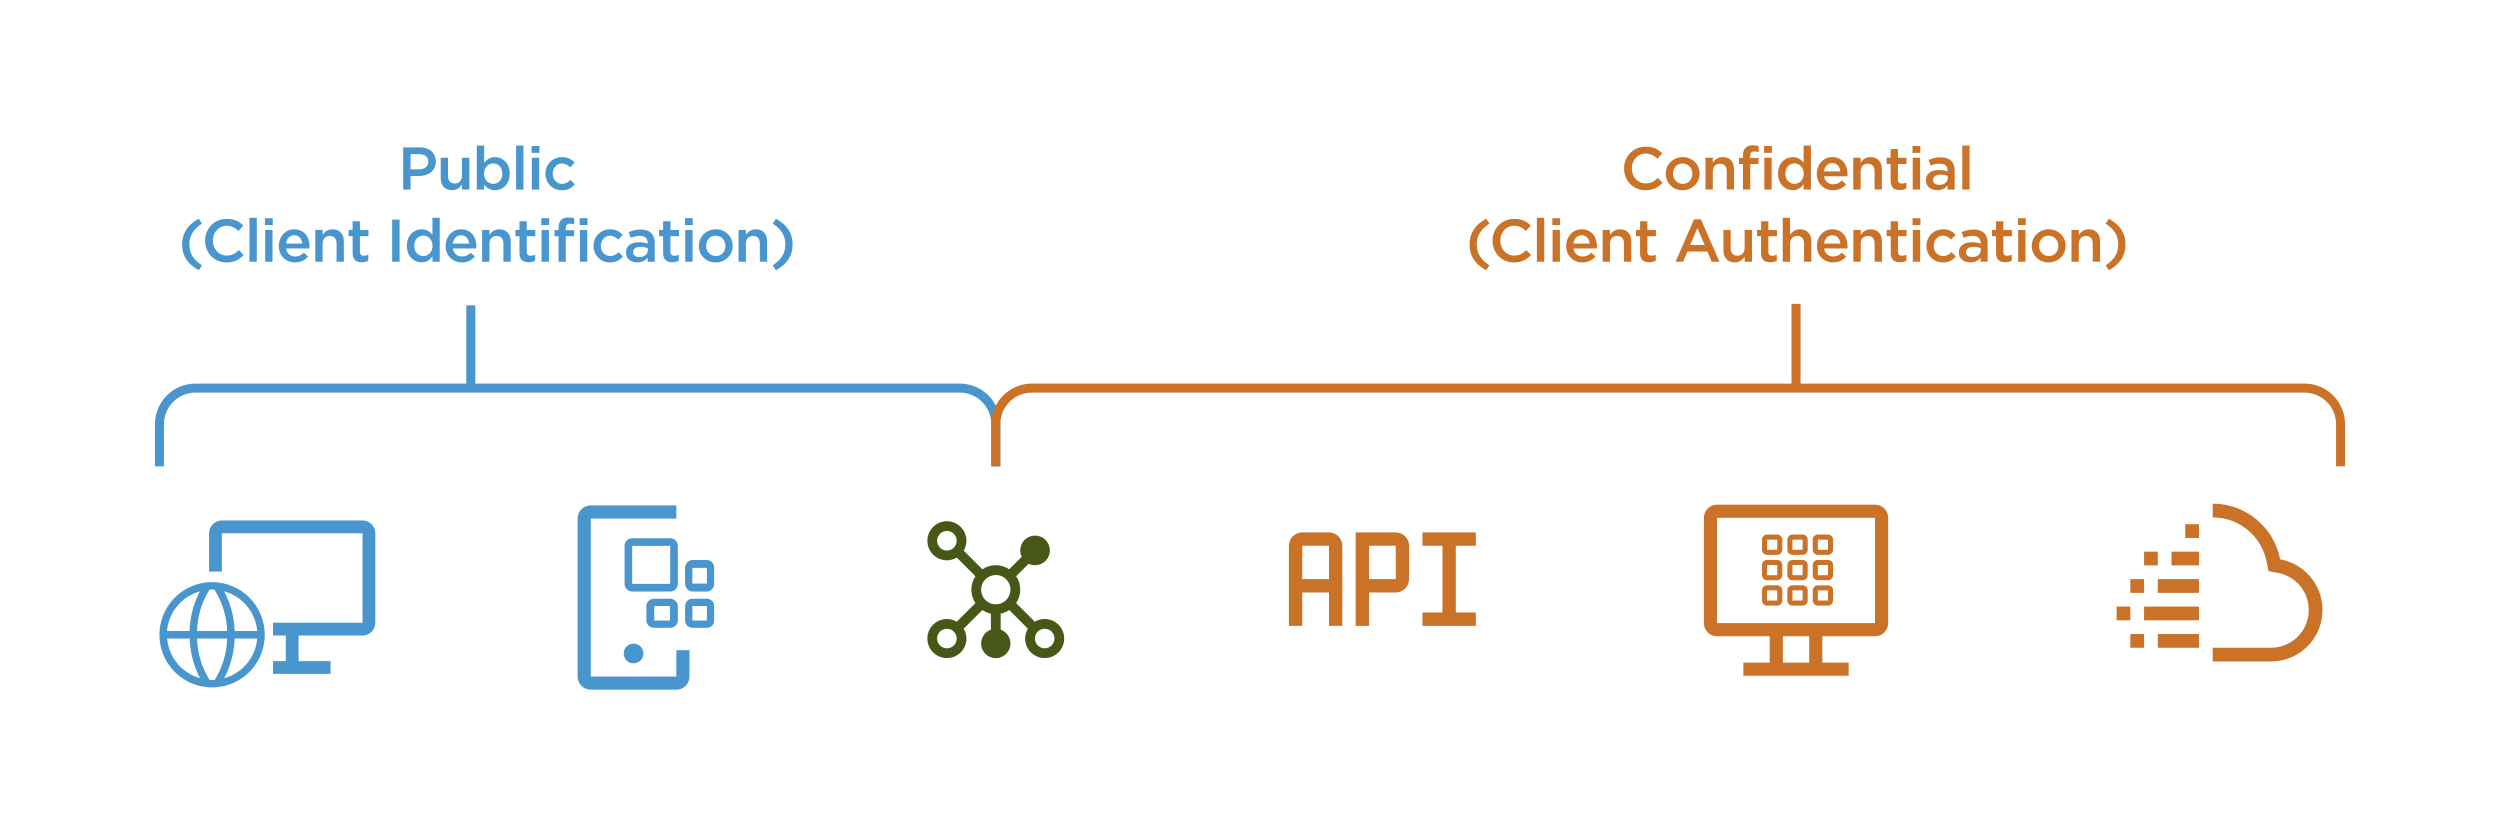 <?xml version="1.0" encoding="UTF-8"?> <svg xmlns="http://www.w3.org/2000/svg" width="831" height="273" viewBox="0 0 831 273" fill="none"><rect width="831" height="273" fill="white"></rect><rect width="831" height="273" fill="url(#paint0_linear_2556_14079)"></rect><path d="M134.015 63H136.475V58.5H139.255C142.355 58.5 144.855 56.84 144.855 53.72V53.68C144.855 50.86 142.815 49 139.535 49H134.015V63ZM136.475 56.28V51.24H139.335C141.175 51.24 142.355 52.08 142.355 53.74V53.78C142.355 55.24 141.195 56.28 139.335 56.28H136.475ZM150.254 63.22C151.874 63.22 152.854 62.38 153.554 61.36V63H155.994V52.44H153.554V58.4C153.554 60.06 152.594 61 151.174 61C149.734 61 148.914 60.1 148.914 58.44V52.44H146.494V59.16C146.494 61.64 147.854 63.22 150.254 63.22ZM164.536 63.22C167.036 63.22 169.436 61.26 169.436 57.74V57.7C169.436 54.18 167.016 52.22 164.536 52.22C162.796 52.22 161.716 53.1 160.936 54.2V48.4H158.496V63H160.936V61.36C161.676 62.34 162.776 63.22 164.536 63.22ZM163.956 61.12C162.296 61.12 160.876 59.76 160.876 57.74V57.7C160.876 55.68 162.296 54.32 163.956 54.32C165.576 54.32 166.976 55.66 166.976 57.7V57.74C166.976 59.82 165.616 61.12 163.956 61.12ZM171.554 63H173.994V48.4H171.554V63ZM176.697 50.82H179.297V48.52H176.697V50.82ZM176.777 63H179.217V52.44H176.777V63ZM186.759 63.24C188.819 63.24 190.039 62.44 191.079 61.26L189.619 59.82C188.839 60.6 188.019 61.12 186.879 61.12C185.019 61.12 183.719 59.62 183.719 57.74V57.7C183.719 55.86 185.019 54.34 186.779 54.34C187.979 54.34 188.759 54.88 189.499 55.66L191.019 54.04C189.999 52.96 188.779 52.22 186.799 52.22C183.619 52.22 181.299 54.74 181.299 57.74V57.78C181.299 60.78 183.619 63.24 186.759 63.24ZM67.132 88.2C64.272 86.3 62.952 84.24 62.952 81.28V81.26C62.952 78.24 64.291 76.24 67.132 74.32L66.072 72.7C62.411 74.7 60.532 77.48 60.532 81.24V81.26C60.532 85.08 62.411 87.82 66.072 89.82L67.132 88.2ZM75.294 87.24C77.894 87.24 79.554 86.3 80.974 84.76L79.394 83.16C78.194 84.28 77.074 84.96 75.374 84.96C72.694 84.96 70.754 82.74 70.754 80V79.96C70.754 77.22 72.714 75.04 75.354 75.04C76.974 75.04 78.154 75.72 79.294 76.76L80.874 74.94C79.534 73.66 77.974 72.76 75.374 72.76C71.154 72.76 68.174 76.02 68.174 80V80.04C68.174 84.06 71.214 87.24 75.294 87.24ZM82.919 87H85.359V72.4H82.919V87ZM88.062 74.82H90.662V72.52H88.062V74.82ZM88.142 87H90.582V76.44H88.142V87ZM98.085 87.24C100.025 87.24 101.385 86.46 102.405 85.26L100.985 84C100.125 84.82 99.325 85.26 98.125 85.26C96.545 85.26 95.345 84.32 95.085 82.58H102.845C102.865 82.34 102.885 82.12 102.885 81.9C102.885 78.86 101.185 76.22 97.825 76.22C94.805 76.22 92.665 78.68 92.665 81.72V81.76C92.665 85.02 95.045 87.24 98.085 87.24ZM95.065 80.98C95.285 79.32 96.305 78.2 97.805 78.2C99.405 78.2 100.325 79.44 100.485 80.98H95.065ZM104.795 87H107.235V81.04C107.235 79.38 108.195 78.42 109.615 78.42C111.055 78.42 111.875 79.34 111.875 81V87H114.295V80.26C114.295 77.8 112.935 76.22 110.535 76.22C108.875 76.22 107.935 77.08 107.235 78.06V76.44H104.795V87ZM120.257 87.18C121.197 87.18 121.817 86.98 122.437 86.64V84.66C121.957 84.9 121.457 85.02 120.937 85.02C120.117 85.02 119.637 84.64 119.637 83.7V78.52H122.477V76.44H119.637V73.54H117.217V76.44H115.877V78.52H117.217V84.08C117.217 86.4 118.477 87.18 120.257 87.18ZM130.356 87H132.816V73H130.356V87ZM140.144 87.22C141.844 87.22 142.964 86.34 143.744 85.24V87H146.164V72.4H143.744V78.08C143.004 77.08 141.864 76.22 140.144 76.22C137.624 76.22 135.244 78.18 135.244 81.7V81.74C135.244 85.26 137.664 87.22 140.144 87.22ZM140.724 85.12C139.064 85.12 137.684 83.78 137.684 81.74V81.7C137.684 79.62 139.064 78.32 140.724 78.32C142.344 78.32 143.784 79.66 143.784 81.7V81.74C143.784 83.76 142.344 85.12 140.724 85.12ZM153.542 87.24C155.482 87.24 156.842 86.46 157.862 85.26L156.442 84C155.582 84.82 154.782 85.26 153.582 85.26C152.002 85.26 150.802 84.32 150.542 82.58H158.302C158.322 82.34 158.342 82.12 158.342 81.9C158.342 78.86 156.642 76.22 153.282 76.22C150.262 76.22 148.122 78.68 148.122 81.72V81.76C148.122 85.02 150.502 87.24 153.542 87.24ZM150.522 80.98C150.742 79.32 151.762 78.2 153.262 78.2C154.862 78.2 155.782 79.44 155.942 80.98H150.522ZM160.252 87H162.692V81.04C162.692 79.38 163.652 78.42 165.072 78.42C166.512 78.42 167.332 79.34 167.332 81V87H169.752V80.26C169.752 77.8 168.392 76.22 165.992 76.22C164.332 76.22 163.392 77.08 162.692 78.06V76.44H160.252V87ZM175.714 87.18C176.654 87.18 177.274 86.98 177.894 86.64V84.66C177.414 84.9 176.914 85.02 176.394 85.02C175.574 85.02 175.094 84.64 175.094 83.7V78.52H177.934V76.44H175.094V73.54H172.674V76.44H171.334V78.52H172.674V84.08C172.674 86.4 173.934 87.18 175.714 87.18ZM179.937 74.82H182.537V72.52H179.937V74.82ZM180.017 87H182.457V76.44H180.017V87ZM185.66 87H188.08V78.52H190.84V76.52H188.04V75.94C188.04 74.88 188.5 74.34 189.44 74.34C189.98 74.34 190.38 74.44 190.86 74.6V72.56C190.32 72.4 189.74 72.28 188.88 72.28C187.86 72.28 187.08 72.56 186.52 73.12C185.94 73.7 185.66 74.56 185.66 75.72V76.5H184.32V78.52H185.66V87ZM192.76 87H195.2V76.44H192.76V87ZM192.68 74.82H195.28V72.52H192.68V74.82ZM202.742 87.24C204.802 87.24 206.022 86.44 207.062 85.26L205.602 83.82C204.822 84.6 204.002 85.12 202.862 85.12C201.002 85.12 199.702 83.62 199.702 81.74V81.7C199.702 79.86 201.002 78.34 202.762 78.34C203.962 78.34 204.742 78.88 205.482 79.66L207.002 78.04C205.982 76.96 204.762 76.22 202.782 76.22C199.602 76.22 197.282 78.74 197.282 81.74V81.78C197.282 84.78 199.602 87.24 202.742 87.24ZM211.828 87.22C213.448 87.22 214.548 86.54 215.268 85.68V87H217.628V80.74C217.628 79.36 217.268 78.26 216.488 77.48C215.728 76.7 214.568 76.3 212.988 76.3C211.308 76.3 210.168 76.66 208.988 77.16L209.648 79.06C210.608 78.66 211.468 78.4 212.668 78.4C214.368 78.4 215.288 79.18 215.288 80.7V80.96C214.468 80.7 213.648 80.52 212.448 80.52C209.868 80.52 208.068 81.62 208.068 83.92V83.96C208.068 86.1 209.848 87.22 211.828 87.22ZM212.508 85.46C211.328 85.46 210.448 84.88 210.448 83.86V83.82C210.448 82.7 211.348 82.06 212.928 82.06C213.888 82.06 214.708 82.24 215.328 82.48V83.2C215.328 84.56 214.108 85.46 212.508 85.46ZM223.468 87.18C224.408 87.18 225.028 86.98 225.648 86.64V84.66C225.168 84.9 224.668 85.02 224.148 85.02C223.328 85.02 222.848 84.64 222.848 83.7V78.52H225.688V76.44H222.848V73.54H220.428V76.44H219.088V78.52H220.428V84.08C220.428 86.4 221.688 87.18 223.468 87.18ZM227.691 74.82H230.291V72.52H227.691V74.82ZM227.771 87H230.211V76.44H227.771V87ZM237.894 87.24C241.154 87.24 243.554 84.72 243.554 81.74V81.7C243.554 78.68 241.194 76.22 237.934 76.22C234.694 76.22 232.294 78.72 232.294 81.74V81.78C232.294 84.78 234.674 87.24 237.894 87.24ZM237.934 85.12C236.074 85.12 234.714 83.58 234.714 81.74V81.7C234.714 79.86 235.954 78.34 237.894 78.34C239.794 78.34 241.134 79.88 241.134 81.74V81.78C241.134 83.6 239.914 85.12 237.934 85.12ZM245.498 87H247.938V81.04C247.938 79.38 248.898 78.42 250.318 78.42C251.758 78.42 252.578 79.34 252.578 81V87H254.998V80.26C254.998 77.8 253.638 76.22 251.238 76.22C249.578 76.22 248.638 77.08 247.938 78.06V76.44H245.498V87ZM257.92 89.82C261.58 87.82 263.46 85.04 263.46 81.28V81.26C263.46 77.44 261.58 74.7 257.92 72.7L256.86 74.32C259.72 76.22 261.04 78.28 261.04 81.24V81.26C261.04 84.28 259.7 86.28 256.86 88.2L257.92 89.82Z" fill="#4995CD"></path><path d="M546.962 63.24C549.562 63.24 551.222 62.3 552.642 60.76L551.062 59.16C549.862 60.28 548.742 60.96 547.042 60.96C544.362 60.96 542.422 58.74 542.422 56V55.96C542.422 53.22 544.382 51.04 547.022 51.04C548.642 51.04 549.822 51.72 550.962 52.76L552.542 50.94C551.202 49.66 549.642 48.76 547.042 48.76C542.822 48.76 539.842 52.02 539.842 56V56.04C539.842 60.06 542.882 63.24 546.962 63.24ZM559.292 63.24C562.552 63.24 564.952 60.72 564.952 57.74V57.7C564.952 54.68 562.592 52.22 559.332 52.22C556.092 52.22 553.692 54.72 553.692 57.74V57.78C553.692 60.78 556.072 63.24 559.292 63.24ZM559.332 61.12C557.472 61.12 556.112 59.58 556.112 57.74V57.7C556.112 55.86 557.352 54.34 559.292 54.34C561.192 54.34 562.532 55.88 562.532 57.74V57.78C562.532 59.6 561.312 61.12 559.332 61.12ZM566.896 63H569.336V57.04C569.336 55.38 570.296 54.42 571.716 54.42C573.156 54.42 573.976 55.34 573.976 57V63H576.396V56.26C576.396 53.8 575.036 52.22 572.636 52.22C570.976 52.22 570.036 53.08 569.336 54.06V52.44H566.896V63ZM579.359 63H581.779V54.52H584.539V52.52H581.739V51.94C581.739 50.88 582.199 50.34 583.139 50.34C583.679 50.34 584.079 50.44 584.559 50.6V48.56C584.019 48.4 583.439 48.28 582.579 48.28C581.559 48.28 580.779 48.56 580.219 49.12C579.639 49.7 579.359 50.56 579.359 51.72V52.5H578.019V54.52H579.359V63ZM586.459 63H588.899V52.44H586.459V63ZM586.379 50.82H588.979V48.52H586.379V50.82ZM595.921 63.22C597.621 63.22 598.741 62.34 599.521 61.24V63H601.941V48.4H599.521V54.08C598.781 53.08 597.641 52.22 595.921 52.22C593.401 52.22 591.021 54.18 591.021 57.7V57.74C591.021 61.26 593.441 63.22 595.921 63.22ZM596.501 61.12C594.841 61.12 593.461 59.78 593.461 57.74V57.7C593.461 55.62 594.841 54.32 596.501 54.32C598.121 54.32 599.561 55.66 599.561 57.7V57.74C599.561 59.76 598.121 61.12 596.501 61.12ZM609.319 63.24C611.259 63.24 612.619 62.46 613.639 61.26L612.219 60C611.359 60.82 610.559 61.26 609.359 61.26C607.779 61.26 606.579 60.32 606.319 58.58H614.079C614.099 58.34 614.119 58.12 614.119 57.9C614.119 54.86 612.419 52.22 609.059 52.22C606.039 52.22 603.899 54.68 603.899 57.72V57.76C603.899 61.02 606.279 63.24 609.319 63.24ZM606.299 56.98C606.519 55.32 607.539 54.2 609.039 54.2C610.639 54.2 611.559 55.44 611.719 56.98H606.299ZM616.029 63H618.469V57.04C618.469 55.38 619.429 54.42 620.849 54.42C622.289 54.42 623.109 55.34 623.109 57V63H625.529V56.26C625.529 53.8 624.169 52.22 621.769 52.22C620.109 52.22 619.169 53.08 618.469 54.06V52.44H616.029V63ZM631.492 63.18C632.432 63.18 633.052 62.98 633.672 62.64V60.66C633.192 60.9 632.692 61.02 632.172 61.02C631.352 61.02 630.872 60.64 630.872 59.7V54.52H633.712V52.44H630.872V49.54H628.452V52.44H627.112V54.52H628.452V60.08C628.452 62.4 629.712 63.18 631.492 63.18ZM635.714 50.82H638.314V48.52H635.714V50.82ZM635.794 63H638.234V52.44H635.794V63ZM643.937 63.22C645.557 63.22 646.657 62.54 647.377 61.68V63H649.737V56.74C649.737 55.36 649.377 54.26 648.597 53.48C647.837 52.7 646.677 52.3 645.097 52.3C643.417 52.3 642.277 52.66 641.097 53.16L641.757 55.06C642.717 54.66 643.577 54.4 644.777 54.4C646.477 54.4 647.397 55.18 647.397 56.7V56.96C646.577 56.7 645.757 56.52 644.557 56.52C641.977 56.52 640.177 57.62 640.177 59.92V59.96C640.177 62.1 641.957 63.22 643.937 63.22ZM644.617 61.46C643.437 61.46 642.557 60.88 642.557 59.86V59.82C642.557 58.7 643.457 58.06 645.037 58.06C645.997 58.06 646.817 58.24 647.437 58.48V59.2C647.437 60.56 646.217 61.46 644.617 61.46ZM652.255 63H654.695V48.4H652.255V63ZM495.069 88.2C492.209 86.3 490.889 84.24 490.889 81.28V81.26C490.889 78.24 492.229 76.24 495.069 74.32L494.009 72.7C490.349 74.7 488.469 77.48 488.469 81.24V81.26C488.469 85.08 490.349 87.82 494.009 89.82L495.069 88.2ZM503.232 87.24C505.832 87.24 507.492 86.3 508.912 84.76L507.332 83.16C506.132 84.28 505.012 84.96 503.312 84.96C500.632 84.96 498.692 82.74 498.692 80V79.96C498.692 77.22 500.652 75.04 503.292 75.04C504.912 75.04 506.092 75.72 507.232 76.76L508.812 74.94C507.472 73.66 505.912 72.76 503.312 72.76C499.092 72.76 496.112 76.02 496.112 80V80.04C496.112 84.06 499.152 87.24 503.232 87.24ZM510.857 87H513.297V72.4H510.857V87ZM515.999 74.82H518.599V72.52H515.999V74.82ZM516.079 87H518.519V76.44H516.079V87ZM526.022 87.24C527.962 87.24 529.322 86.46 530.342 85.26L528.922 84C528.062 84.82 527.262 85.26 526.062 85.26C524.482 85.26 523.282 84.32 523.022 82.58H530.782C530.802 82.34 530.822 82.12 530.822 81.9C530.822 78.86 529.122 76.22 525.762 76.22C522.742 76.22 520.602 78.68 520.602 81.72V81.76C520.602 85.02 522.982 87.24 526.022 87.24ZM523.002 80.98C523.222 79.32 524.242 78.2 525.742 78.2C527.342 78.2 528.262 79.44 528.422 80.98H523.002ZM532.732 87H535.172V81.04C535.172 79.38 536.132 78.42 537.552 78.42C538.992 78.42 539.812 79.34 539.812 81V87H542.232V80.26C542.232 77.8 540.872 76.22 538.472 76.22C536.812 76.22 535.872 77.08 535.172 78.06V76.44H532.732V87ZM548.195 87.18C549.135 87.18 549.755 86.98 550.375 86.64V84.66C549.895 84.9 549.395 85.02 548.875 85.02C548.055 85.02 547.575 84.64 547.575 83.7V78.52H550.415V76.44H547.575V73.54H545.155V76.44H543.815V78.52H545.155V84.08C545.155 86.4 546.415 87.18 548.195 87.18ZM556.954 87H559.474L560.914 83.62H567.534L568.954 87H571.554L565.394 72.9H563.114L556.954 87ZM561.814 81.44L564.214 75.84L566.634 81.44H561.814ZM576.619 87.22C578.239 87.22 579.219 86.38 579.919 85.36V87H582.359V76.44H579.919V82.4C579.919 84.06 578.959 85 577.539 85C576.099 85 575.279 84.1 575.279 82.44V76.44H572.859V83.16C572.859 85.64 574.219 87.22 576.619 87.22ZM588.421 87.18C589.361 87.18 589.981 86.98 590.601 86.64V84.66C590.121 84.9 589.621 85.02 589.101 85.02C588.281 85.02 587.801 84.64 587.801 83.7V78.52H590.641V76.44H587.801V73.54H585.381V76.44H584.041V78.52H585.381V84.08C585.381 86.4 586.641 87.18 588.421 87.18ZM592.584 87H595.024V81.04C595.024 79.38 595.984 78.42 597.404 78.42C598.844 78.42 599.664 79.34 599.664 81V87H602.084V80.26C602.084 77.8 600.724 76.22 598.324 76.22C596.664 76.22 595.724 77.08 595.024 78.06V72.4H592.584V87ZM609.346 87.24C611.286 87.24 612.646 86.46 613.666 85.26L612.246 84C611.386 84.82 610.586 85.26 609.386 85.26C607.806 85.26 606.606 84.32 606.346 82.58H614.106C614.126 82.34 614.146 82.12 614.146 81.9C614.146 78.86 612.446 76.22 609.086 76.22C606.066 76.22 603.926 78.68 603.926 81.72V81.76C603.926 85.02 606.306 87.24 609.346 87.24ZM606.326 80.98C606.546 79.32 607.566 78.2 609.066 78.2C610.666 78.2 611.586 79.44 611.746 80.98H606.326ZM616.057 87H618.497V81.04C618.497 79.38 619.457 78.42 620.877 78.42C622.317 78.42 623.137 79.34 623.137 81V87H625.557V80.26C625.557 77.8 624.197 76.22 621.797 76.22C620.137 76.22 619.197 77.08 618.497 78.06V76.44H616.057V87ZM631.519 87.18C632.459 87.18 633.079 86.98 633.699 86.64V84.66C633.219 84.9 632.719 85.02 632.199 85.02C631.379 85.02 630.899 84.64 630.899 83.7V78.52H633.739V76.44H630.899V73.54H628.479V76.44H627.139V78.52H628.479V84.08C628.479 86.4 629.739 87.18 631.519 87.18ZM635.742 74.82H638.342V72.52H635.742V74.82ZM635.822 87H638.262V76.44H635.822V87ZM645.804 87.24C647.864 87.24 649.084 86.44 650.124 85.26L648.664 83.82C647.884 84.6 647.064 85.12 645.924 85.12C644.064 85.12 642.764 83.62 642.764 81.74V81.7C642.764 79.86 644.064 78.34 645.824 78.34C647.024 78.34 647.804 78.88 648.544 79.66L650.064 78.04C649.044 76.96 647.824 76.22 645.844 76.22C642.664 76.22 640.344 78.74 640.344 81.74V81.78C640.344 84.78 642.664 87.24 645.804 87.24ZM654.89 87.22C656.51 87.22 657.61 86.54 658.33 85.68V87H660.69V80.74C660.69 79.36 660.33 78.26 659.55 77.48C658.79 76.7 657.63 76.3 656.05 76.3C654.37 76.3 653.23 76.66 652.05 77.16L652.71 79.06C653.67 78.66 654.53 78.4 655.73 78.4C657.43 78.4 658.35 79.18 658.35 80.7V80.96C657.53 80.7 656.71 80.52 655.51 80.52C652.93 80.52 651.13 81.62 651.13 83.92V83.96C651.13 86.1 652.91 87.22 654.89 87.22ZM655.57 85.46C654.39 85.46 653.51 84.88 653.51 83.86V83.82C653.51 82.7 654.41 82.06 655.99 82.06C656.95 82.06 657.77 82.24 658.39 82.48V83.2C658.39 84.56 657.17 85.46 655.57 85.46ZM666.531 87.18C667.471 87.18 668.091 86.98 668.711 86.64V84.66C668.231 84.9 667.731 85.02 667.211 85.02C666.391 85.02 665.911 84.64 665.911 83.7V78.52H668.751V76.44H665.911V73.54H663.491V76.44H662.151V78.52H663.491V84.08C663.491 86.4 664.751 87.18 666.531 87.18ZM670.753 74.82H673.353V72.52H670.753V74.82ZM670.833 87H673.273V76.44H670.833V87ZM680.956 87.24C684.216 87.24 686.616 84.72 686.616 81.74V81.7C686.616 78.68 684.256 76.22 680.996 76.22C677.756 76.22 675.356 78.72 675.356 81.74V81.78C675.356 84.78 677.736 87.24 680.956 87.24ZM680.996 85.12C679.136 85.12 677.776 83.58 677.776 81.74V81.7C677.776 79.86 679.016 78.34 680.956 78.34C682.856 78.34 684.196 79.88 684.196 81.74V81.78C684.196 83.6 682.976 85.12 680.996 85.12ZM688.561 87H691.001V81.04C691.001 79.38 691.961 78.42 693.381 78.42C694.821 78.42 695.641 79.34 695.641 81V87H698.061V80.26C698.061 77.8 696.701 76.22 694.301 76.22C692.641 76.22 691.701 77.08 691.001 78.06V76.44H688.561V87ZM700.983 89.82C704.643 87.82 706.523 85.04 706.523 81.28V81.26C706.523 77.44 704.643 74.7 700.983 72.7L699.923 74.32C702.783 76.22 704.103 78.28 704.103 81.24V81.26C704.103 84.28 702.763 86.28 699.923 88.2L700.983 89.82Z" fill="#CA7228"></path><path d="M441.75 176.969H432.875C431.698 176.969 430.569 177.436 429.737 178.268C428.905 179.101 428.438 180.229 428.438 181.406V208.031H432.875V196.938H441.75V208.031H446.188V181.406C446.188 180.229 445.72 179.101 444.888 178.268C444.056 177.436 442.927 176.969 441.75 176.969ZM432.875 192.5V181.406H441.75V192.5H432.875Z" fill="#CA7228"></path><path d="M472.812 181.406H479.469V203.594H472.812V208.031H490.562V203.594H483.906V181.406H490.562V176.969H472.812V181.406Z" fill="#CA7228"></path><path d="M455.062 208.031H450.625V176.969H463.938C465.114 176.969 466.243 177.436 467.075 178.268C467.907 179.101 468.375 180.229 468.375 181.406V192.5C468.375 193.677 467.907 194.806 467.075 195.638C466.243 196.47 465.114 196.938 463.938 196.938H455.062V208.031ZM455.062 192.5H463.938V181.406H455.062V192.5Z" fill="#CA7228"></path><path d="M347.25 205.75C346.093 205.756 344.96 206.074 343.969 206.671L337.771 200.473C338.654 199.149 339.125 197.592 339.125 196C339.125 194.408 338.654 192.851 337.771 191.527L341.91 187.388C342.957 187.892 344.149 188.009 345.275 187.719C346.4 187.429 347.387 186.75 348.059 185.802C348.732 184.854 349.047 183.699 348.95 182.541C348.852 181.382 348.348 180.296 347.526 179.474C346.704 178.652 345.618 178.148 344.459 178.05C343.301 177.953 342.146 178.268 341.198 178.941C340.25 179.613 339.571 180.6 339.281 181.725C338.991 182.851 339.108 184.043 339.613 185.09L335.474 189.229C334.149 188.346 332.592 187.875 331 187.875C329.408 187.875 327.852 188.346 326.527 189.229L320.329 183.031C320.926 182.04 321.244 180.907 321.25 179.75C321.25 178.464 320.869 177.208 320.155 176.139C319.44 175.07 318.425 174.237 317.237 173.745C316.05 173.253 314.743 173.124 313.482 173.375C312.221 173.626 311.063 174.245 310.154 175.154C309.245 176.063 308.626 177.221 308.375 178.482C308.124 179.743 308.253 181.05 308.745 182.237C309.237 183.425 310.07 184.44 311.139 185.155C312.208 185.869 313.464 186.25 314.75 186.25C315.907 186.244 317.04 185.926 318.031 185.329L324.229 191.527C323.346 192.851 322.875 194.408 322.875 196C322.875 197.592 323.346 199.149 324.229 200.473L318.031 206.671C317.04 206.074 315.907 205.756 314.75 205.75C313.464 205.75 312.208 206.131 311.139 206.845C310.07 207.56 309.237 208.575 308.745 209.763C308.253 210.95 308.124 212.257 308.375 213.518C308.626 214.779 309.245 215.937 310.154 216.846C311.063 217.755 312.221 218.374 313.482 218.625C314.743 218.876 316.05 218.747 317.237 218.255C318.425 217.763 319.44 216.93 320.155 215.861C320.869 214.792 321.25 213.536 321.25 212.25C321.244 211.093 320.926 209.96 320.329 208.969L326.527 202.771C327.391 203.347 328.358 203.751 329.375 203.961V209.299C328.291 209.682 327.377 210.436 326.795 211.428C326.213 212.42 326.001 213.586 326.195 214.719C326.39 215.853 326.979 216.881 327.858 217.622C328.737 218.363 329.85 218.77 331 218.77C332.15 218.77 333.263 218.363 334.142 217.622C335.021 216.881 335.61 215.853 335.805 214.719C335.999 213.586 335.787 212.42 335.205 211.428C334.623 210.436 333.709 209.682 332.625 209.299V203.961C333.642 203.751 334.609 203.347 335.473 202.771L341.671 208.969C341.074 209.96 340.756 211.093 340.75 212.25C340.75 213.536 341.131 214.792 341.845 215.861C342.56 216.93 343.575 217.763 344.763 218.255C345.95 218.747 347.257 218.876 348.518 218.625C349.779 218.374 350.937 217.755 351.846 216.846C352.755 215.937 353.374 214.779 353.625 213.518C353.876 212.257 353.747 210.95 353.255 209.763C352.763 208.575 351.93 207.56 350.861 206.845C349.792 206.131 348.536 205.75 347.25 205.75ZM331 191.125C331.964 191.125 332.907 191.411 333.708 191.947C334.51 192.482 335.135 193.244 335.504 194.134C335.873 195.025 335.969 196.005 335.781 196.951C335.593 197.897 335.129 198.765 334.447 199.447C333.765 200.129 332.897 200.593 331.951 200.781C331.005 200.969 330.025 200.873 329.134 200.504C328.244 200.135 327.482 199.51 326.947 198.708C326.411 197.907 326.125 196.964 326.125 196C326.126 194.708 326.64 193.468 327.554 192.554C328.468 191.64 329.708 191.126 331 191.125V191.125ZM311.5 179.75C311.5 179.107 311.691 178.479 312.048 177.944C312.405 177.41 312.912 176.993 313.506 176.747C314.1 176.501 314.754 176.437 315.384 176.562C316.014 176.688 316.594 176.997 317.048 177.452C317.503 177.906 317.812 178.486 317.938 179.116C318.063 179.746 317.999 180.4 317.753 180.994C317.507 181.588 317.09 182.095 316.556 182.452C316.021 182.809 315.393 183 314.75 183C313.888 182.999 313.062 182.656 312.453 182.047C311.844 181.438 311.501 180.612 311.5 179.75V179.75ZM314.75 215.5C314.107 215.5 313.479 215.309 312.944 214.952C312.41 214.595 311.993 214.088 311.747 213.494C311.501 212.9 311.437 212.246 311.562 211.616C311.688 210.986 311.997 210.406 312.452 209.952C312.906 209.497 313.486 209.188 314.116 209.062C314.746 208.937 315.4 209.001 315.994 209.247C316.588 209.493 317.095 209.91 317.452 210.444C317.809 210.979 318 211.607 318 212.25C317.999 213.112 317.656 213.938 317.047 214.547C316.438 215.156 315.612 215.499 314.75 215.5ZM347.25 215.5C346.607 215.5 345.979 215.309 345.444 214.952C344.91 214.595 344.493 214.088 344.247 213.494C344.001 212.9 343.937 212.246 344.062 211.616C344.188 210.986 344.497 210.406 344.952 209.952C345.406 209.497 345.986 209.188 346.616 209.062C347.246 208.937 347.9 209.001 348.494 209.247C349.088 209.493 349.595 209.91 349.952 210.444C350.309 210.979 350.5 211.607 350.5 212.25C350.499 213.112 350.156 213.938 349.547 214.547C348.938 215.156 348.112 215.499 347.25 215.5V215.5Z" fill="#475715"></path><path d="M120.5 173H73.75C72.623 173 71.542 173.448 70.745 174.245C69.948 175.042 69.5 176.123 69.5 177.25V190H73.75V177.25H120.5V207H90.75V211.25H95V219.75H90.75V224H109.875V219.75H99.25V211.25H120.5C121.627 211.25 122.708 210.802 123.505 210.005C124.302 209.208 124.75 208.127 124.75 207V177.25C124.75 176.123 124.302 175.042 123.505 174.245C122.708 173.448 121.627 173 120.5 173Z" fill="#4995CD"></path><path d="M70.5 193.5C67.039 193.5 63.655 194.526 60.778 196.449C57.9 198.372 55.657 201.105 54.332 204.303C53.008 207.501 52.661 211.019 53.336 214.414C54.011 217.809 55.678 220.927 58.126 223.374C60.573 225.822 63.691 227.488 67.086 228.164C70.481 228.839 73.999 228.492 77.197 227.168C80.395 225.843 83.128 223.6 85.051 220.722C86.974 217.845 88 214.461 88 211C88 206.359 86.156 201.908 82.874 198.626C79.593 195.344 75.141 193.5 70.5 193.5V193.5ZM85.5 209.75H78C77.854 205.146 76.661 200.636 74.513 196.562C77.473 197.372 80.114 199.071 82.079 201.429C84.044 203.787 85.238 206.692 85.5 209.75V209.75ZM70.5 226C70.221 226.019 69.941 226.019 69.662 226C67.073 221.87 65.636 217.123 65.5 212.25H75.5C75.376 217.119 73.951 221.866 71.375 226C71.084 226.02 70.791 226.02 70.5 226ZM65.5 209.75C65.624 204.881 67.049 200.134 69.625 196C70.182 195.937 70.743 195.937 71.3 196C73.903 200.126 75.353 204.874 75.5 209.75H65.5ZM66.45 196.562C64.314 200.64 63.134 205.149 63 209.75H55.5C55.762 206.692 56.956 203.787 58.921 201.429C60.886 199.071 63.527 197.372 66.487 196.562H66.45ZM55.562 212.25H63.062C63.193 216.85 64.368 221.359 66.5 225.437C63.549 224.619 60.919 222.916 58.963 220.559C57.008 218.201 55.821 215.302 55.562 212.25V212.25ZM74.513 225.437C76.661 221.364 77.854 216.854 78 212.25H85.5C85.238 215.308 84.044 218.212 82.079 220.571C80.114 222.929 77.473 224.628 74.513 225.437Z" fill="#4995CD"></path><path d="M210.594 220.5C212.406 220.5 213.875 219.031 213.875 217.219C213.875 215.407 212.406 213.938 210.594 213.938C208.782 213.938 207.312 215.407 207.312 217.219C207.312 219.031 208.782 220.5 210.594 220.5Z" fill="#4995CD"></path><path d="M224.812 229.25H196.375C195.215 229.249 194.103 228.787 193.283 227.967C192.463 227.147 192.001 226.035 192 224.875V172.375C192.001 171.215 192.463 170.103 193.283 169.283C194.103 168.463 195.215 168.001 196.375 168H224.812V172.375H196.375V224.875H224.812V216.125H229.188V224.875C229.186 226.035 228.725 227.147 227.905 227.967C227.084 228.787 225.972 229.249 224.812 229.25V229.25Z" fill="#4995CD"></path><path d="M222.787 196.614H210.143C209.472 196.614 208.829 196.347 208.355 195.873C207.881 195.399 207.614 194.755 207.614 194.085V181.441C207.614 180.77 207.881 180.127 208.355 179.653C208.829 179.179 209.472 178.912 210.143 178.912H222.787C223.457 178.912 224.101 179.179 224.575 179.653C225.049 180.127 225.315 180.77 225.315 181.441V194.085C225.315 194.755 225.049 195.399 224.575 195.873C224.101 196.347 223.457 196.614 222.787 196.614V196.614ZM210.143 181.441V194.085H222.787V181.441H210.143Z" fill="#4995CD"></path><path d="M234.97 188.769V193.999H230.143V188.769H234.97ZM234.97 186.154H230.143C229.503 186.154 228.889 186.429 228.436 186.92C227.983 187.41 227.729 188.075 227.729 188.769V193.999C227.729 194.692 227.983 195.357 228.436 195.848C228.889 196.338 229.503 196.614 230.143 196.614H234.97C235.611 196.614 236.225 196.338 236.677 195.848C237.13 195.357 237.384 194.692 237.384 193.999V188.769C237.384 188.075 237.13 187.41 236.677 186.92C236.225 186.429 235.611 186.154 234.97 186.154Z" fill="#4995CD"></path><path d="M234.97 201.441V206.269H230.143V201.441H234.97ZM234.97 199.027H230.143C229.503 199.027 228.889 199.282 228.436 199.734C227.983 200.187 227.729 200.801 227.729 201.441V206.269C227.729 206.909 227.983 207.523 228.436 207.976C228.889 208.428 229.503 208.683 230.143 208.683H234.97C235.611 208.683 236.225 208.428 236.677 207.976C237.13 207.523 237.384 206.909 237.384 206.269V201.441C237.384 200.801 237.13 200.187 236.677 199.734C236.225 199.282 235.611 199.027 234.97 199.027Z" fill="#4995CD"></path><path d="M222.7 201.441V206.269H217.47V201.441H222.7ZM222.7 199.027H217.47C216.777 199.027 216.112 199.282 215.621 199.734C215.131 200.187 214.855 200.801 214.855 201.441V206.269C214.855 206.909 215.131 207.523 215.621 207.976C216.112 208.428 216.777 208.683 217.47 208.683H222.7C223.394 208.683 224.059 208.428 224.549 207.976C225.04 207.523 225.315 206.909 225.315 206.269V201.441C225.315 200.801 225.04 200.187 224.549 199.734C224.059 199.282 223.394 199.027 222.7 199.027V199.027Z" fill="#4995CD"></path><path d="M757.922 185.92C756.914 180.712 754.125 176.016 750.034 172.639C745.943 169.261 740.805 167.412 735.5 167.407V171.969C739.744 171.975 743.855 173.455 747.127 176.158C750.4 178.86 752.633 182.616 753.442 186.782L754.033 189.852L757.11 190.409C760.193 190.965 762.957 192.654 764.859 195.144C766.76 197.635 767.661 200.746 767.385 203.867C767.109 206.988 765.676 209.893 763.367 212.011C761.059 214.129 758.041 215.306 754.908 215.313H735.5V219.875H754.908C759.18 219.869 763.296 218.264 766.446 215.378C769.595 212.491 771.551 208.53 771.929 204.275C772.307 200.019 771.079 195.776 768.487 192.379C765.895 188.983 762.127 186.679 757.922 185.92V185.92Z" fill="#CA7228"></path><path d="M730.938 210.75H717.25V215.312H730.938V210.75Z" fill="#CA7228"></path><path d="M712.688 210.75H708.125V215.312H712.688V210.75Z" fill="#CA7228"></path><path d="M730.938 201.625H712.688V206.188H730.938V201.625Z" fill="#CA7228"></path><path d="M708.125 201.625H703.562V206.188H708.125V201.625Z" fill="#CA7228"></path><path d="M730.938 192.5H717.25V197.062H730.938V192.5Z" fill="#CA7228"></path><path d="M712.688 192.5H708.125V197.062H712.688V192.5Z" fill="#CA7228"></path><path d="M730.938 183.375H721.812V187.938H730.938V183.375Z" fill="#CA7228"></path><path d="M717.25 183.375H712.688V187.938H717.25V183.375Z" fill="#CA7228"></path><path d="M730.938 174.25H726.375V178.812H730.938V174.25Z" fill="#CA7228"></path><path d="M623.25 167.75H570.75C569.59 167.75 568.477 168.211 567.656 169.031C566.836 169.852 566.375 170.965 566.375 172.125V207.125C566.375 208.285 566.836 209.398 567.656 210.219C568.477 211.039 569.59 211.5 570.75 211.5H588.25V220.25H579.5V224.625H614.5V220.25H605.75V211.5H623.25C624.41 211.5 625.523 211.039 626.344 210.219C627.164 209.398 627.625 208.285 627.625 207.125V172.125C627.625 170.965 627.164 169.852 626.344 169.031C625.523 168.211 624.41 167.75 623.25 167.75V167.75ZM601.375 220.25H592.625V211.5H601.375V220.25ZM623.25 207.125H570.75V172.125H623.25V207.125Z" fill="#CA7228"></path><path d="M590.75 201.312H587.375C586.927 201.312 586.498 201.135 586.182 200.818C585.865 200.502 585.688 200.073 585.688 199.625V196.25C585.688 195.802 585.865 195.373 586.182 195.057C586.498 194.74 586.927 194.562 587.375 194.562H590.75C591.198 194.562 591.627 194.74 591.943 195.057C592.26 195.373 592.438 195.802 592.438 196.25V199.625C592.438 200.073 592.26 200.502 591.943 200.818C591.627 201.135 591.198 201.312 590.75 201.312ZM587.375 196.25V199.625H590.75V196.25H587.375Z" fill="#CA7228"></path><path d="M599.188 201.312H595.812C595.365 201.312 594.936 201.135 594.619 200.818C594.303 200.502 594.125 200.073 594.125 199.625V196.25C594.125 195.802 594.303 195.373 594.619 195.057C594.936 194.74 595.365 194.562 595.812 194.562H599.188C599.635 194.562 600.064 194.74 600.381 195.057C600.697 195.373 600.875 195.802 600.875 196.25V199.625C600.875 200.073 600.697 200.502 600.381 200.818C600.064 201.135 599.635 201.312 599.188 201.312ZM595.812 196.25V199.625H599.188V196.25H595.812Z" fill="#CA7228"></path><path d="M607.625 201.312H604.25C603.802 201.312 603.373 201.135 603.057 200.818C602.74 200.502 602.562 200.073 602.562 199.625V196.25C602.562 195.802 602.74 195.373 603.057 195.057C603.373 194.74 603.802 194.562 604.25 194.562H607.625C608.073 194.562 608.502 194.74 608.818 195.057C609.135 195.373 609.312 195.802 609.312 196.25V199.625C609.312 200.073 609.135 200.502 608.818 200.818C608.502 201.135 608.073 201.312 607.625 201.312ZM604.25 196.25V199.625H607.625V196.25H604.25Z" fill="#CA7228"></path><path d="M590.75 192.875H587.375C586.927 192.875 586.498 192.697 586.182 192.381C585.865 192.064 585.688 191.635 585.688 191.188V187.812C585.688 187.365 585.865 186.936 586.182 186.619C586.498 186.303 586.927 186.125 587.375 186.125H590.75C591.198 186.125 591.627 186.303 591.943 186.619C592.26 186.936 592.438 187.365 592.438 187.812V191.188C592.438 191.635 592.26 192.064 591.943 192.381C591.627 192.697 591.198 192.875 590.75 192.875ZM587.375 187.812V191.188H590.75V187.812H587.375Z" fill="#CA7228"></path><path d="M599.188 192.875H595.812C595.365 192.875 594.936 192.697 594.619 192.381C594.303 192.064 594.125 191.635 594.125 191.188V187.812C594.125 187.365 594.303 186.936 594.619 186.619C594.936 186.303 595.365 186.125 595.812 186.125H599.188C599.635 186.125 600.064 186.303 600.381 186.619C600.697 186.936 600.875 187.365 600.875 187.812V191.188C600.875 191.635 600.697 192.064 600.381 192.381C600.064 192.697 599.635 192.875 599.188 192.875ZM595.812 187.812V191.188H599.188V187.812H595.812Z" fill="#CA7228"></path><path d="M607.625 192.875H604.25C603.802 192.875 603.373 192.697 603.057 192.381C602.74 192.064 602.562 191.635 602.562 191.188V187.812C602.562 187.365 602.74 186.936 603.057 186.619C603.373 186.303 603.802 186.125 604.25 186.125H607.625C608.073 186.125 608.502 186.303 608.818 186.619C609.135 186.936 609.312 187.365 609.312 187.812V191.188C609.312 191.635 609.135 192.064 608.818 192.381C608.502 192.697 608.073 192.875 607.625 192.875ZM604.25 187.812V191.188H607.625V187.812H604.25Z" fill="#CA7228"></path><path d="M590.75 184.438H587.375C586.927 184.438 586.498 184.26 586.182 183.943C585.865 183.627 585.688 183.198 585.688 182.75V179.375C585.688 178.927 585.865 178.498 586.182 178.182C586.498 177.865 586.927 177.688 587.375 177.688H590.75C591.198 177.688 591.627 177.865 591.943 178.182C592.26 178.498 592.438 178.927 592.438 179.375V182.75C592.438 183.198 592.26 183.627 591.943 183.943C591.627 184.26 591.198 184.438 590.75 184.438ZM587.375 179.375V182.75H590.75V179.375H587.375Z" fill="#CA7228"></path><path d="M599.188 184.438H595.812C595.365 184.438 594.936 184.26 594.619 183.943C594.303 183.627 594.125 183.198 594.125 182.75V179.375C594.125 178.927 594.303 178.498 594.619 178.182C594.936 177.865 595.365 177.688 595.812 177.688H599.188C599.635 177.688 600.064 177.865 600.381 178.182C600.697 178.498 600.875 178.927 600.875 179.375V182.75C600.875 183.198 600.697 183.627 600.381 183.943C600.064 184.26 599.635 184.438 599.188 184.438ZM595.812 179.375V182.75H599.188V179.375H595.812Z" fill="#CA7228"></path><path d="M607.625 184.438H604.25C603.802 184.438 603.373 184.26 603.057 183.943C602.74 183.627 602.562 183.198 602.562 182.75V179.375C602.562 178.927 602.74 178.498 603.057 178.182C603.373 177.865 603.802 177.688 604.25 177.688H607.625C608.073 177.688 608.502 177.865 608.818 178.182C609.135 178.498 609.312 178.927 609.312 179.375V182.75C609.312 183.198 609.135 183.627 608.818 183.943C608.502 184.26 608.073 184.438 607.625 184.438ZM604.25 179.375V182.75H607.625V179.375H604.25Z" fill="#CA7228"></path><path d="M53 155V141C53 134.373 58.373 129 65 129H319C325.627 129 331 134.373 331 141V155" stroke="#4995CD" stroke-width="3"></path><path d="M331 155V141C331 134.373 336.373 129 343 129H766C772.627 129 778 134.373 778 141V155" stroke="#CA7228" stroke-width="3"></path><path d="M156.5 129V101.5" stroke="#4995CD" stroke-width="3"></path><path d="M597 129V101" stroke="#CA7228" stroke-width="3"></path><defs><linearGradient id="paint0_linear_2556_14079" x1="415.5" y1="0" x2="415.5" y2="273" gradientUnits="userSpaceOnUse"><stop stop-color="white"></stop><stop offset="1" stop-color="white" stop-opacity="0"></stop></linearGradient></defs></svg> 